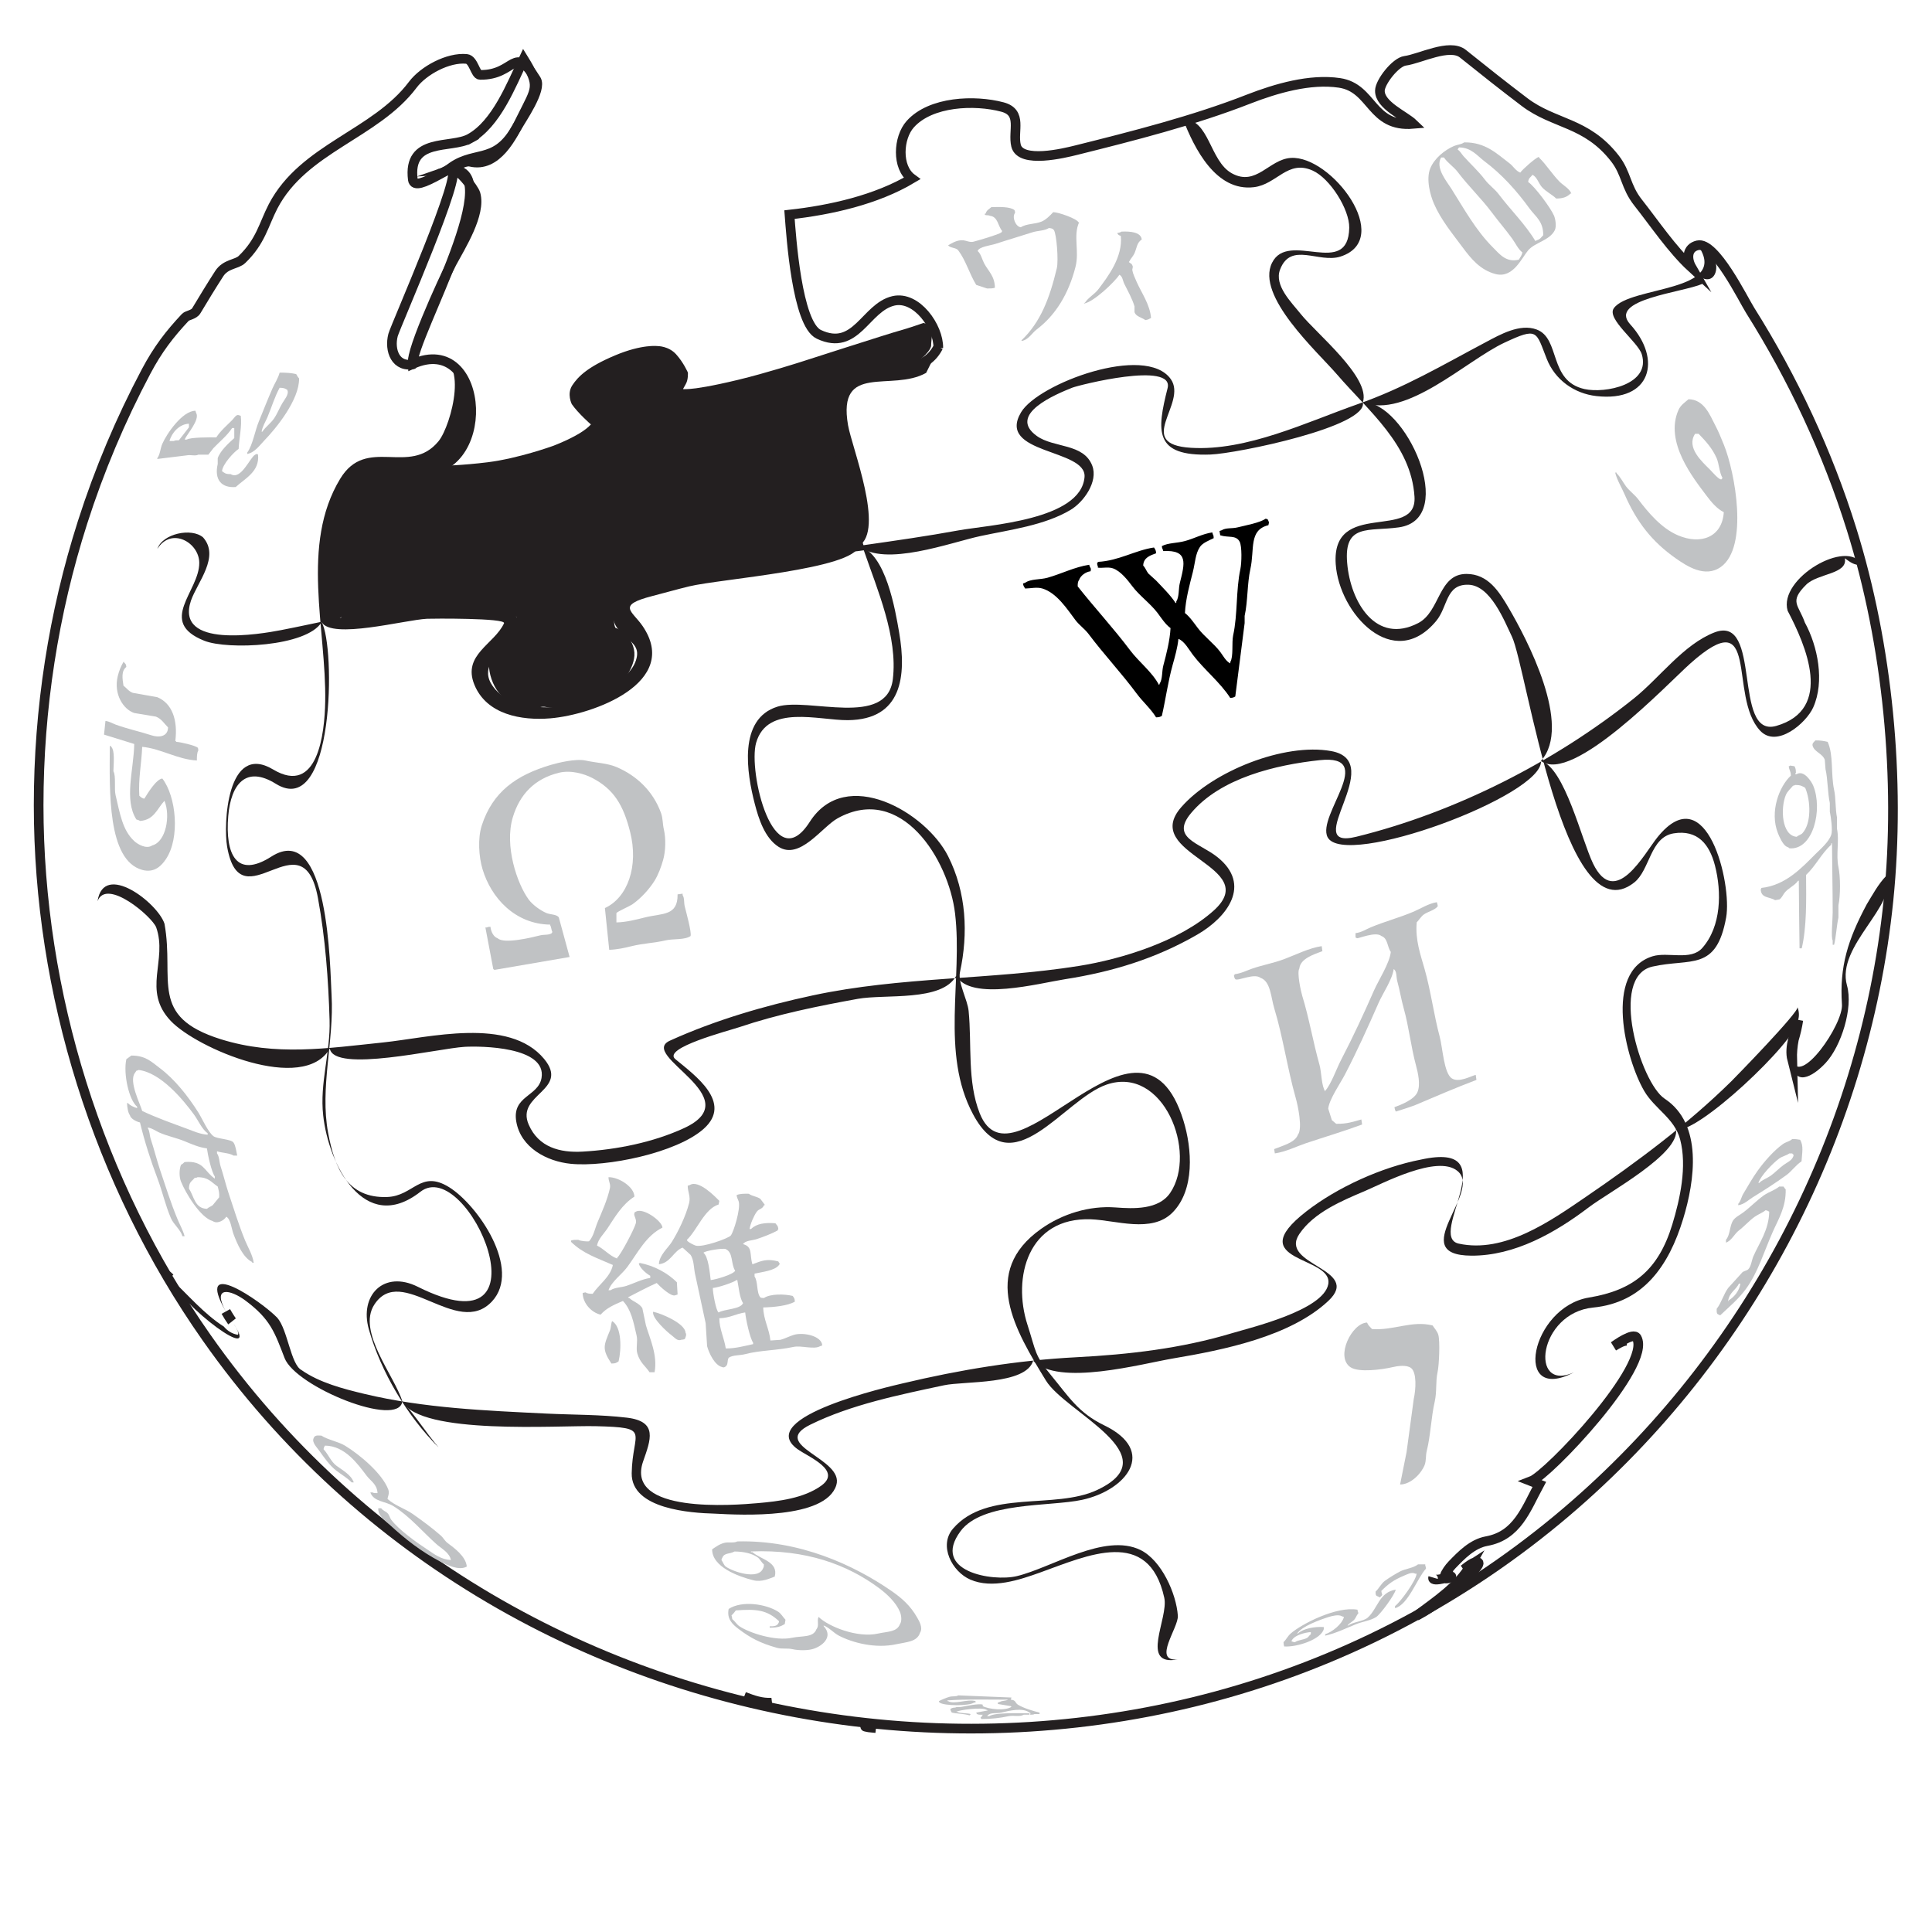 <?xml version="1.0" encoding="utf-8"?>
<!DOCTYPE svg PUBLIC "-//W3C//DTD SVG 1.1//EN" "http://www.w3.org/Graphics/SVG/1.1/DTD/svg11.dtd">
<svg version="1.1" id="Layer_1" xmlns="http://www.w3.org/2000/svg" xmlns:xlink="http://www.w3.org/1999/xlink" x="0px" y="0px"
	 width="200px" height="200px" viewBox="0 0 200 200" style="enable-background:new 0 0 200 200;" xml:space="preserve">
<g>
	<path style="fill:none;stroke:#231F20;stroke-miterlimit:10;" d="M97.131,36.023c0.049-2.167-2.238-5.434-4.64-4.878
		c-2.911,0.674-3.85,5.296-7.724,3.467c-2.269-1.067-2.865-10.16-3.038-12.396c4.238-0.47,8.971-1.525,12.67-3.729
		c-1.594-1.168-1.424-4.23-0.17-5.632c2.122-2.375,6.688-2.538,9.544-1.776c2.107,0.562,1.043,2.477,1.406,3.992
		c0.457,1.904,5.036,0.771,6.222,0.476c5.885-1.468,12.208-3.074,17.854-5.287c2.838-1.104,6.356-2.135,9.407-1.679
		c3.483,0.521,3.216,4.627,7.646,4.244c-0.894-0.862-3.477-1.915-3.462-3.435c0.009-0.901,1.629-2.967,2.604-3.094
		c1.537-0.205,4.612-1.84,5.988-0.736c2.108,1.692,4.228,3.373,6.383,5.006c3.074,2.33,6.386,2.036,9.342,5.821
		c1.228,1.572,1.087,2.909,2.414,4.589c1.699,2.151,3.506,4.849,5.529,6.711c-0.502-0.873-0.505-2.027,0.632-2.293
		c1.788-0.419,4.689,5.545,5.44,6.738c4.439,7.058,8.005,14.682,10.493,22.643c3.75,11.993,5.093,25.958,3.824,38.419
		c-2.535,24.893-15.035,48.163-34.294,64.12c-42.533,35.238-108.075,26.354-139.822-18.849C10.095,122.396,4,102.735,4,83.358
		c0-9.94,1.53-19.865,4.549-29.295c1.725-5.388,3.931-10.621,6.582-15.619c1.214-2.288,2.426-3.855,4.06-5.598
		c0.196-0.209,0.878-0.257,1.127-0.672c0.776-1.29,1.556-2.578,2.374-3.842c0.676-1.044,1.808-0.942,2.356-1.471
		c1.955-1.884,2.235-3.594,3.222-5.501c3.148-6.036,10.599-7.447,14.459-12.587c1.116-1.485,3.666-2.857,5.566-2.675
		c0.73,0.07,0.913,1.645,1.396,1.652c3.698,0.058,3.47-3.303,5.815,0.494c0.627,1.015-1.494,4.053-2.161,5.192
		c-2.188,3.736-4.444,1.987-7.015,4.209c6.864-1.059-3.749,17.342-3.601,20.032c7.653-3.399,8.389,11.95,0.25,10.973
		c-7.88-0.924-8.197,9.378-7.169,15.203c5.239-0.888,11.108-1.879,16.383-0.887c3.09,0.581,4.451,2.391,1.395,4.589
		c-5.372,3.852,3.113,5.691,5.867,5.219c2.271-0.387,6.011-1.712,6.851-4.255c1.01-3.059-3.446-2.873-2.073-5.845
		c1.125-2.437,6.563-2.864,8.811-3.361c5.234-1.157,10.525-2.121,15.844-2.787c-1.369-4.545-2.836-9.587-2.586-14.372
		c0.349-6.677,8.407-1.452,10.829-6.243"/>
	<path style="fill:#231F20;" d="M175.719,28.471c0.17,0.305,0.341,0.61,0.511,0.915c-2.093,0.907-9.823,1.61-7.463,4.198
		c3.299,3.616,2.173,8.066-3.513,7.417c-2.308-0.262-4.286-1.692-5.138-3.858c-1.126-2.85-0.895-3.304-4.397-1.66
		c-3.96,1.857-10.15,7.917-14.64,6.167c0.57,2.503-13.021,5.301-15.768,5.403c-5.899,0.218-5.555-2.458-4.441-6.875
		c0.702-2.813-9.206-0.311-9.877-0.042c-1.651,0.661-6.782,2.77-3.652,5.003c1.745,1.25,4.839,0.734,5.73,3.071
		c0.629,1.651-0.892,3.76-2.234,4.565c-2.701,1.62-6.301,2.067-9.325,2.714c-3.082,0.658-9.942,3.249-12.613,1.028
		c-0.478,2.416-14.415,3.418-17.556,4.183c-1.272,0.31-2.53,0.669-3.797,0.996c-3.764,0.969-2.111,1.521-1.028,3.104
		c3.989,5.831-5.064,9.187-9.546,9.562c-2.982,0.249-6.611-0.382-7.87-3.495c-1.25-3.088,2.066-4.173,3.074-6.342
		c0.26-0.562-7.517-0.495-7.974-0.471c-2.328,0.122-9.871,2.163-10.904,0.349c-1.546,2.556-9.734,2.887-12.143,1.929
		c-4.931-1.961-0.505-5.111-0.526-8.071c-0.015-2.112-2.9-3.745-4.337-1.441c0.526-1.579,3.534-2.222,4.735-1.186
		c1.755,2.001-0.576,4.612-1.256,6.532c-1.699,5.025,7.242,3.463,9.295,3.068c7.485-1.442,16.067-3.955,23.625-2.177
		c3.76,2.789-4.649,4.655-1.405,8.321c2.809,3.174,10.959,1.864,13.643-1.005c3.684-3.939-2.189-4.431-0.678-7.713
		c1.609-3.496,12.353-4.132,15.559-4.721c6.444-1.182,12.962-1.854,19.407-3.033c3.062-0.56,12.692-1.056,13.054-5.528
		c0.227-2.948-9.179-2.335-6.565-6.708c1.771-2.962,12.873-7.116,15.491-3.428c1.791,2.522-3.875,6.754,2.104,7.115
		c5.765,0.349,11.923-2.643,17.236-4.514c4.827-1.683,8.822-4.066,13.281-6.427c1.464-0.775,3.516-1.953,5.257-1.304
		c2.485,0.927,1.213,5.323,4.943,6.161c2.143,0.481,6.904-0.46,5.937-3.603c-0.394-1.275-3.671-3.658-2.894-4.759
		c1.646-2.331,12.122-1.627,8.705-6.522C178.628,26.065,177.972,30.256,175.719,28.471L175.719,28.471z"/>
	<path style="fill:none;stroke:#231F20;stroke-miterlimit:10;" d="M152.019,163.153c0.166-0.17,1.269-1.217,1.015-1.416
		c-0.332-0.257-1.277,0.573-1.52,0.748c0.246-0.159,0.492-0.317,0.738-0.477c-1.221,2.192-3.661,3.788-5.645,5.278
		C148.617,166.224,150.403,164.745,152.019,163.153L152.019,163.153z"/>
	<path style="fill:#231F20;" d="M159.515,78.765c3.318-3.632-1.511-12.714-3.329-15.818c-0.992-1.694-2.133-3.534-4.379-3.534
		c-2.94,0-2.696,3.898-4.998,5.09c-4.362,2.258-7.003-2.152-7.35-6.211c-0.363-4.137,2.231-3.26,5.356-3.701
		c6.239-0.881,0.636-13.144-3.734-12.94c0.867-2.542-4.854-7.161-6.444-9.165c-0.939-1.184-2.758-2.929-2.124-4.583
		c1.119-2.921,4.004-0.623,6.257-1.344c5.594-1.81-0.95-10.488-5.146-10.21c-2.26,0.143-3.571,2.986-6.1,1.595
		c-2.324-1.278-2.317-5.652-5.062-5.612c1.185,3.062,3.418,7.516,7.339,7.046c2.385-0.286,3.487-2.884,6.084-1.721
		c1.797,0.805,3.82,4.024,3.788,5.918c-0.091,5.299-6.3,0.218-7.988,3.625c-1.728,3.434,4.706,9.221,6.728,11.571
		c3.234,3.761,7.675,7.263,8.015,12.648c0.294,4.65-8.626,0.187-8.153,6.991c0.354,5.1,5.958,11.209,10.396,5.877
		c1.239-1.488,0.969-3.832,3.35-3.755c2.284,0.074,3.708,3.741,4.495,5.376c1.506,3.125,5.362,31.193,12.651,25.454
		c1.655-1.303,1.641-4.699,4.096-5.093c2.477-0.395,3.699,1.123,4.271,3.337c0.701,2.723,0.667,6.28-1.311,8.525
		c-1.197,1.358-3.562,0.373-5.149,0.863c-5.121,1.584-2.775,10.673-0.866,13.943c1.087,1.862,3.144,2.824,3.721,5.023
		c0.729,2.775-0.003,6.14-0.816,8.806c-1.436,4.7-4.025,6.799-8.611,7.553c-6.056,0.987-7.994,11.097-1.579,7.754
		c-4.649,2.106-3.682-6.159,1.998-6.715c5.192-0.508,7.836-4.319,9.318-9.178c1.193-3.912,2.087-9.806-1.921-12.448
		c-2.475-1.631-5.819-12.64-1.257-13.671c3.962-0.896,6.611,0.558,7.63-5.087c0.623-3.455-2.006-14.617-7.098-8.318
		c-1.391,1.721-4.383,7.475-6.681,2.736C163.737,86.969,161.975,79.486,159.515,78.765L159.515,78.765z"/>
	<path style="fill:none;stroke:#231F20;stroke-miterlimit:10;" d="M148.357,163.308c-0.174,0.591,2.277-0.238,2.255-0.229
		c-1.857,1.009-0.837-0.529-0.307-1.08c0.979-1.017,2.127-2.194,3.58-2.459c3.19-0.577,4.081-3.321,5.463-5.875
		c-0.281-0.11-0.562-0.222-0.844-0.332l0,0c1.77-0.669,12.521-11.982,10.931-14.842c-0.342-0.614-2.183,0.735-2.396,0.877
		c0.366-0.21,0.978-0.611,1.411-0.566"/>
	<path style="fill:none;stroke:#231F20;stroke-miterlimit:10;" d="M158.505,153.333"/>
	<path style="fill:#231F20;" d="M41.648,145.068c-0.785-2.613-4.716-7.217-2.899-10.015c2.811-4.327,8.577,3.531,12.179-0.328
		c3.119-3.341-1.492-10.014-4.448-11.835c-2.968-1.829-3.653,0.927-6.405,1.024c-4.128,0.146-5.431-2.991-6.106-6.629
		c-0.875-4.716,0.625-9.487,0.355-14.249c-0.158-2.778-0.259-18.181-6.238-14.36c-3.611,2.308-4.791-0.234-4.458-4.201
		c0.276-3.29,1.818-5.271,4.926-3.337c6.072,3.781,6.186-14.249,4.744-16.73c3.423-0.06,2.195-1.844,2.062-4.249
		c0-1.261-0.1-2.391,0.071-3.674c0.724-5.419,2.985-8.198,8.279-7.783c6.393,0.324,6.623-12.812,0.999-11.631
		c4.012-0.567,2.023,6.963,0.696,8.592c-3.01,3.697-7.458-0.616-10.193,3.907c-4.128,6.828-1.417,15.537-1.546,23.063
		c-0.056,3.244-0.755,9.795-5.39,7.024c-4.801-2.873-5.158,5.745-4.764,7.993c1.416,8.077,7.807-3.346,9.403,5.319
		c0.762,4.137,1.078,8.419,1.203,12.619c0.101,3.373-1.036,6.529-0.662,9.871c0.533,4.998,4.223,12.481,10.061,7.915
		c4.894-3.829,13.902,16.925-0.26,9.836c-3.505-1.755-6.075,0.855-5.076,4.393c1.256,4.446,3.98,8.989,7.231,12.241
		C44.088,148.302,43.025,146.562,41.648,145.068L41.648,145.068z"/>
	<path style="fill:#231F20;" d="M190.977,57.794c0.61,0.434,0.994,0.757,1.781,0.679c-1.437-2.798-8.691,1.384-7.702,4.754
		c1.876,3.57,4.799,10.206-1.188,11.922c-4.565,1.276-1.404-11.622-6.402-9.675c-3.199,1.247-5.66,4.692-8.328,6.829
		c-8.176,6.547-18.477,11.794-28.727,14.316c-6.019,1.481,3.362-7.791-2.612-8.868c-4.847-0.874-12.249,2.08-15.51,5.801
		c-4.315,4.923,8.482,6.078,3.363,10.701c-3.502,3.162-9.488,5.032-13.996,5.746c-9.179,1.455-18.339,1.084-27.498,3.04
		c-4.992,1.065-10.142,2.572-14.799,4.685c-3.392,1.531,8.329,5.879,1.462,9.055c-3.198,1.479-7,2.236-10.512,2.436
		c-2.345,0.134-4.563-0.449-5.578-2.795c-1.378-3.153,4.292-3.546,1.593-6.804c-3.638-4.39-11.94-2.191-16.66-1.702
		c-5.818,0.604-11.121,1.44-16.805-0.333c-7.492-2.346-4.776-6.128-5.829-11.948c-0.675-2.143-6.305-6.502-6.932-2.346
		c0.923-2.445,5.656,1.607,6.073,2.72c1.203,3.424-1.502,6.517,1.513,9.687c2.707,2.847,13.733,7.569,16.459,2.851
		c0.424,2.561,11.24-0.019,13.945-0.176c1.666-0.097,8.528-0.035,7.971,3.222c-0.33,1.93-3.08,1.84-2.614,4.521
		c0.467,2.688,3.149,4.116,5.642,4.365c3.661,0.366,10.962-1.117,13.769-3.63c3.025-2.708-0.902-5.518-2.945-7.204
		c-1.397-1.152,5.496-2.932,6.618-3.31c3.992-1.344,8.124-2.178,12.263-2.931c2.83-0.515,8.725,0.324,10.193-2.384
		c1.509,2.671,8.615,0.764,11.25,0.353c4.898-0.764,9.396-2.128,13.712-4.624c3.081-1.781,5.683-5.153,2.065-8.029
		c-1.871-1.487-4.878-1.965-2.711-4.549c3.051-3.639,8.777-4.989,13.312-5.477c6.041-0.641-0.325,5.72,0.817,7.971
		c1.723,3.337,22.392-4.336,22.089-7.896c3.236,2.469,13.158-8.027,15.441-10.065c7.374-6.583,3.895,3.354,7.25,6.94
		c1.723,1.84,4.769-0.79,5.494-2.411c1.199-2.68,0.477-6.323-0.866-8.787c-0.658-1.862-1.65-2.14,0.131-3.911
		C188.166,59.34,191.301,59.453,190.977,57.794L190.977,57.794z"/>
	<path style="fill:none;stroke:#231F20;stroke-miterlimit:10;" d="M17.604,132.308C17.075,131.805,17.418,132.153,17.604,132.308
		C17.48,132.19,17.604,132.308,17.604,132.308z"/>
	<path style="fill:#231F20;" d="M173.494,116.889c1.952,0.787,12.52-9.15,12.648-11.287c0.127-0.451,0.104-0.899-0.07-1.345
		c0.237,0.441-6.581,7.417-6.86,7.691c-4.514,4.446-9.81,8.375-15.042,11.95c-3.646,2.492-8.427,5.875-13.163,4.841
		c-3.38-0.736,5.183-10.71-3.938-8.694c-4.027,0.776-8.632,2.865-11.845,5.364c-6.819,5.302,2.848,4.558,2.275,7.541
		c-0.515,2.704-8.067,4.49-9.922,5.05c-5.292,1.597-10.705,2.217-16.196,2.503c-6.07,0.316-12.015,1.296-17.918,2.7
		c-1.283,0.305-15.451,3.501-10.917,6.802c1.103,0.803,4.664,2.21,2.473,3.791c-1.824,1.315-4.423,1.619-6.586,1.809
		c-2.407,0.21-13.753,1.139-11.861-4.311c0.782-2.251,1.57-4.151-1.68-4.538c-2.739-0.326-5.553-0.288-8.306-0.422
		c-6.311-0.309-12.685-0.56-18.855-2.036c-2.191-0.524-4.652-1.16-6.52-2.47c-1.114-0.583-1.425-4.176-2.509-5.417
		c-1.67-1.722-8.673-6.531-5.319-0.636c-1.479-2.704,0.48-2.297,2.04-1.13c2.58,1.929,3.009,3.278,4.036,5.94
		c1.153,2.989,11.833,7.301,12.191,4.482c1.844,3.52,16.143,2.476,20.03,2.571c5.827,0.146,3.787,0.504,3.713,4.866
		c-0.063,3.731,6.16,4.121,8.562,4.187c2.872,0.155,11.488,0.592,12.615-2.933c0.889-2.781-7.047-4.125-2.69-6.275
		c4.234-2.089,9.275-3.103,13.845-4.08c2.1-0.449,8.49-0.023,9.225-2.543c2.607,2.7,11.22,0.317,14.534-0.242
		c5.155-0.869,12.101-2.258,16.031-5.955c3.53-3.321-5.18-3.689-3.01-6.916c1.507-2.239,4.419-3.449,6.772-4.446
		c1.821-0.771,7.515-3.808,9.596-2.085c2.653,2.15-5.439,8.729,1.436,8.77c4.496,0.026,8.712-2.384,12.182-5.021
		C166.516,123.425,173.974,119.413,173.494,116.889L173.494,116.889z"/>
	<path style="fill:#231F20;" d="M193.241,93.621c-1.947,3.645-2.824,6.433-2.564,10.33c0.182,2.049-4.395,8.656-5.167,5.756
		c0.104,2.936,2.153,1.769,3.491,0.317c1.604-1.74,2.855-5.683,2.198-8.011c-1.159-4.11,5.323-8.331,4.07-11.353
		C194.433,91.525,193.86,92.602,193.241,93.621C192.049,95.854,193.241,93.621,193.241,93.621z"/>
	<path style="fill:#231F20;" d="M23.166,137.321c-2.045-1.293-3.747-3.328-5.509-4.968c0.875,2.653,9.809,9.4,6.351,4.416
		c0.108,0.177,0.883,1.222,0.598,1.407C24.037,138.073,23.558,137.788,23.166,137.321C22.891,137.147,23.166,137.321,23.166,137.321
		z"/>
	<path style="fill:none;stroke:#231F20;stroke-miterlimit:10;" d="M23.38,135.767c0.192,0.348,0.412,0.701,0.627,1.003
		C23.985,136.745,23.671,136.28,23.38,135.767z"/>
	<path style="fill:none;stroke:#231F20;stroke-miterlimit:10;" d="M185.703,107.604c0.201-0.657,0.354-1.326,0.458-2.007
		c-0.304,1.314-0.985,2.72-0.636,4.107C185.508,108.997,185.567,108.297,185.703,107.604L185.703,107.604z"/>
	<path style="fill:#231F20;" d="M96.958,36.419c-3.904,3.852-11.477-0.755-10.855,7.549c0.337,4.5,1.876,8.812,3.332,13.042
		c1.388,4.032,3.519,8.935,2.992,13.296c-0.612,5.065-8.747,1.854-11.946,2.847c-4.105,1.275-3.164,6.918-2.349,10.051
		c0.401,1.544,1.031,3.547,2.465,4.458c2.21,1.406,4.486-2.053,6.118-2.955c6.582-3.639,11.489,4.268,12.153,9.86
		c0.806,6.781-1.52,14.455,1.857,20.774c4.029,7.543,9.336-1.525,13.833-3.065c5.878-2.013,9.431,7.01,6.582,11.208
		c-1.201,1.771-3.802,1.648-5.666,1.51c-2.704-0.202-5.501,0.66-7.703,2.22c-6.322,4.475-2.676,10.503,0.502,15.698
		c2.035,3.328,12.891,7.765,5.305,11.329c-4.407,2.07-11.384-0.087-14.915,3.994c-1.526,1.764-0.107,4.468,1.788,5.286
		c2.272,0.982,5.08,0.033,7.258-0.748c4.846-1.737,11.203-4.74,12.817,2.631c0.465,2.124-2.59,7.106,1.374,6.383
		c-2.639,0.222,0.115-3.292,0.031-4.526c-0.156-2.282-1.688-5.74-3.869-6.806c-3.712-1.813-9.193,1.84-12.795,2.703
		c-2.527,0.605-8.911-0.482-5.838-4.644c2.271-3.076,9.245-2.529,12.588-3.251c4.549-0.983,7.862-5.022,2.279-7.72
		c-2.653-1.282-3.641-2.935-5.453-5.13c-1.773-2.149-1.562-2.426-2.482-5.279c-1.577-4.886,0.05-11.149,6.569-10.913
		c2.598,0.095,6.289,1.459,8.435-0.687c2.349-2.35,2.039-6.632,1.143-9.533c-4.436-14.361-17.624,7.997-21.092-0.765
		c-1.302-3.289-0.803-7.14-1.145-10.592c-0.113-1.147-1.126-2.93-0.897-3.994c0.867-4.021,0.678-8.234-1.229-12.021
		c-2.279-4.524-10.586-9.394-14.32-3.551c-3.783,5.92-6.386-5.239-5.554-8.174c1.146-4.044,6.513-2.322,9.515-2.353
		c5.585-0.058,6.076-4.547,5.292-9.086c-0.39-2.258-1.37-8.226-4.179-8.944c2.73-1.63-0.711-10.189-1.111-12.508
		c-1.128-6.541,4.52-3.406,8.086-5.414"/>
	<path style="fill:none;stroke:#231F20;stroke-miterlimit:10;" d="M45.627,17.918l-0.095,0.046
		C45.544,17.961,45.579,17.944,45.627,17.918z"/>
	<path style="fill:none;stroke:#231F20;stroke-miterlimit:10;" d="M89.937,178.817c0.246,0.025,0.491,0.05,0.737,0.075
		C89.513,178.717,89.267,178.691,89.937,178.817C90.181,178.841,89.831,178.794,89.937,178.817z"/>
	<path style="fill:none;stroke:#231F20;stroke-miterlimit:10;" d="M48.629,14.345c-1.94,1.074-6.446-0.167-5.893,4.25
		c0.2,1.598,4.696-2.154,5.943-1.851c2.756,0.661,4.367-2.617,5.362-4.634c1.481-3,1.923-3.152,0.165-5.999
		C52.926,8.811,51.366,12.846,48.629,14.345C47.407,15.021,50.408,13.371,48.629,14.345z"/>
	<path style="fill:none;stroke:#231F20;stroke-miterlimit:10;" d="M40.688,34.685c-0.41,1.566,0.258,3.46,2.219,2.994
		c-1.055,0.049,3.104-9.046,3.862-10.458c0.948-1.763,3.046-5.07,2.46-7.146c-0.167-0.592-1.859-2.769-2.511-2.538
		C48.154,17.443,40.923,33.788,40.688,34.685L40.688,34.685z"/>
	<path style="fill:none;stroke:#231F20;stroke-miterlimit:10;" d="M78.404,176.191c0.492,0.141,0.986,0.162,1.481,0.066
		c-1.036,0.06-1.926-0.261-2.852-0.617C77.49,175.824,77.947,176.008,78.404,176.191C79.101,176.391,78.001,176.07,78.404,176.191z"
		/>
</g>
<path d="M131.006,53.7c0.151,0.027,0.142,0.016,0.223,0.075c0.06,0.074,0.025,0.02,0.074,0.147c0.104,0.168,0.04,0.247,0,0.447
	c-2.054,0.501-1.408,2.498-1.867,4.546c-0.335,1.52-0.256,3.334-0.592,4.842V64.5c-0.324,2.532-0.645,5.068-0.968,7.6
	c-0.183,0.097-0.21,0.133-0.524,0.147c-1.06-1.64-2.704-2.922-3.873-4.469c-0.377-0.495-0.872-1.419-1.489-1.639
	c-0.089,0.908-0.369,1.868-0.594,2.682c-0.495,1.776-0.718,3.541-1.121,5.29c-0.19,0.101-0.261,0.141-0.597,0.149
	c-0.557-0.903-1.391-1.623-2.007-2.456c-1.59-2.145-3.396-4.059-4.992-6.185c-0.38-0.505-0.964-0.914-1.342-1.415
	c-0.86-1.14-1.934-2.826-3.425-3.28c-0.574-0.174-1.191-0.01-1.789,0c-0.111-0.189-0.181-0.234-0.223-0.521
	c0.072-0.026,0.147-0.05,0.223-0.075c0.564-0.412,1.554-0.309,2.31-0.519c1.457-0.409,2.808-1.114,4.319-1.344
	c0.026,0.077,0.05,0.149,0.076,0.222c0.138,0.194,0.102,0.222,0.072,0.449c-0.51,0.06-1.05,0.462-1.189,0.895
	c-0.134,0.167-0.149,0.356-0.149,0.671c1.789,2.262,3.711,4.332,5.438,6.63c0.898,1.194,2.269,2.225,2.978,3.574
	c0.059-0.076,0.031-0.02,0.077-0.149c0.303-0.477,0.211-1.253,0.372-1.861c0.315-1.187,0.675-2.565,0.747-3.875
	c-0.527-0.374-0.957-1.051-1.343-1.567c-0.73-0.967-1.877-1.789-2.605-2.754c-0.486-0.643-1.207-1.58-2.011-1.863
	c-0.502-0.176-1.139-0.002-1.564-0.075v-0.149c-0.067-0.096-0.067-0.183-0.075-0.37h0.075v-0.077
	c2.183-0.115,3.868-1.205,5.811-1.489c0.125,0.209,0.196,0.252,0.223,0.596c-0.629,0.232-1.297,0.442-1.343,1.265
	c0.221,0.232,0.328,0.562,0.524,0.821c0.27,0.247,0.547,0.495,0.818,0.744c0.666,0.706,1.473,1.495,2.008,2.311h0.076v-0.148
	c0.318-0.477,0.216-1.324,0.374-1.937c0.503-2.004,0.9-3.427-1.717-3.28c-0.026-0.072-0.048-0.149-0.075-0.222
	c-0.057-0.086-0.054-0.125-0.074-0.297c0.671-0.347,1.532-0.289,2.388-0.521c0.944-0.253,1.81-0.742,2.83-0.895
	c0.026,0.076,0.047,0.148,0.07,0.224c0.067,0.096,0.072,0.185,0.076,0.374c-0.463,0.224-1.136,0.485-1.413,0.893
	c-0.489,0.718-0.497,1.626-0.743,2.609c-0.332,1.308-0.75,2.811-0.819,4.244c0.519,0.407,0.939,1.039,1.341,1.567
	c0.663,0.877,1.646,1.578,2.312,2.458c0.295,0.39,0.588,0.976,1.044,1.192v-0.151c0.341-0.55,0.133-2.007,0.294-2.755
	c0.478-2.162,0.276-4.664,0.747-6.853c0.139-0.653,0.172-2.357-0.071-2.832c-0.381-0.729-1.165-0.394-2.014-0.671
	c-0.026-0.147-0.05-0.297-0.075-0.446c0.075-0.024,0.148-0.05,0.223-0.075c0.44-0.28,1.052-0.154,1.641-0.297
	C128.881,54.4,130.437,54.118,131.006,53.7L131.006,53.7z"/>
<g>
	<path style="fill:#231F20;" d="M42.226,48.565c2.31,0.274,2.821-0.249,2.875-0.323c0.554-0.006,2.777-0.064,5.394-0.39
		c3.172-0.397,6.711-1.677,6.711-1.677s2.926-1.069,3.946-2.222l0.031-0.004c0,0-1.306-1.13-1.991-2.112
		c0,0-0.538-1.049,0.051-1.948c0.596-0.902,1.574-1.898,4.414-3.093c2.835-1.198,4.436-0.968,4.436-0.968s1.118-0.012,1.896,0.847
		c0.78,0.861,1.222,1.894,1.222,1.894s0.054,0.715-0.216,1.184c-0.266,0.474-0.292,0.524-0.292,0.524s0.093,0.03,0.711-0.014
		c0.619-0.039,2.193-0.267,5.028-0.952c2.84-0.683,6.416-1.829,6.416-1.829s9.226-2.972,10.18-3.228
		c0.955-0.255,2.556-0.821,2.556-0.821l1.073,0.318c0,0-0.261,1.041-0.284,2.182v-0.107c0,0-0.042,0.566-1.314,1.541
		C93.8,38.34,92.761,38.27,91.91,38.2c-0.85-0.073-1.251-0.135-1.496-0.086l-1.356,0.075c6.356-0.895-3.901,2.617-1.975,1.312
		c-3.396,2.005,1.667,16.917,1.667,16.917c-7.045,0.886-15.952,2.588-20.494,3.766c-4.542,1.18-4.09,2.483-4.09,2.483
		c-0.976,1.531-0.452,2.326-0.452,2.326s1.561,0.531,1.915,2.241c0.358,1.712-1.379,3.517-1.379,3.517s-2.277,1.378-5.551,1.938
		c-3.272,0.562-4.503,1.188-6.449-0.355c-1.712-1.357-2.146-4.426-1-5.25c1.151-0.825,2.019-1.532,2.167-1.917
		c-1.203-1.204-0.333-0.833-0.333-0.833l0.575-0.671c-3.775-2.503-18.61,0.119-18.61,0.119c-0.401-2.201-0.681-2.205-0.531-5.869
		c0.097-2.343,0.548-3.299,0.548-3.299l0.109-0.309c0,0,0.842-2.716,2.148-4.594c0,0,1.134-0.324,2.569-0.658
		C41.328,48.727,42.226,48.565,42.226,48.565L42.226,48.565z"/>
	<path style="fill:#C0C2C4;" d="M102.622,21.443c0.786-0.024,1.935-0.062,2.383,0.297c0.063,0.087,0.059,0.127,0.076,0.297
		c-0.355,0.417,0.056,1.445,0.598,1.489c0.579-0.388,1.481-0.307,2.157-0.594c0.439-0.185,0.886-0.634,1.192-0.968
		c0.572,0.004,2.47,0.689,2.609,1.045h0.073c-0.632,1.391,0.042,2.987-0.374,4.616c-0.706,2.772-2.045,4.99-4.024,6.484
		c-0.488,0.369-0.836,1.074-1.562,1.19v-0.073c1.963-1.873,2.9-4.321,3.65-7.452c0.193-0.811-0.029-3.548-0.296-3.947
		c-0.113-0.168-0.251-0.194-0.521-0.222c-0.465,0.301-1.146,0.258-1.717,0.445c-1.218,0.397-2.593,0.794-3.799,1.192
		c-0.497,0.166-1.731,0.291-1.862,0.747c0.342,0.282,0.455,0.852,0.669,1.267c0.429,0.815,1.099,1.302,1.118,2.533
		c-0.199,0.071-0.516,0.079-0.814,0.075c-0.374-0.125-0.748-0.247-1.121-0.372c-0.714-1.168-1.069-2.524-1.862-3.577
		c-0.228-0.298-0.841-0.225-1.043-0.52c0.373-0.221,0.932-0.574,1.565-0.522c0.262,0.023,0.694,0.239,1.041,0.152
		c0.458-0.118,2.613-0.738,2.907-0.97c0.059-0.076,0.024-0.021,0.076-0.15c-0.441-0.498-0.422-1.476-1.267-1.564
		c-0.144-0.088-0.396-0.044-0.448-0.075c-0.041-0.052-0.111-0.004-0.074-0.147h0.074C102.149,21.726,102.371,21.679,102.622,21.443
		L102.622,21.443z"/>
	<path style="fill:#C0C2C4;" d="M116.104,23.976c0.889-0.042,2.013,0.046,2.089,0.818c-0.507,0.329-0.496,0.825-0.747,1.415
		c-0.121,0.281-0.388,0.55-0.521,0.82c-0.059,0.118-0.109,0.073,0,0.149c0.157,0.139,0.205,0.067,0.298,0.298
		c0.115,0.203-0.041,0.316,0,0.521c0.053,0.339,0.293,0.836,0.445,1.191c0.498,1.132,1.364,2.308,1.488,3.726
		c-0.193,0.108-0.297,0.183-0.592,0.222c-0.378-0.284-0.95-0.343-1.121-0.818v-0.596c-0.221-0.768-0.695-1.612-1.044-2.312
		c-0.178-0.344-0.178-0.793-0.522-0.968c-0.502,0.766-2.66,2.817-3.65,2.979v-0.073h0.075c0.367-0.562,1.02-0.893,1.412-1.419
		c0.998-1.325,2.528-3.328,2.312-5.513c-0.22-0.062-0.281-0.101-0.373-0.295C115.81,24.097,116.002,24.055,116.104,23.976z"/>
	<path style="fill:#C0C2C4;" d="M26.712,47.068c-0.081-0.068-0.008,0.006-0.077-0.074c-0.151,0.032-0.143,0.018-0.22,0.074
		c-0.542,0.279-1.457,2.684-2.535,2.013c-0.549,0.004-0.6-0.103-0.895-0.301c0.036-0.708,1.24-2.002,1.718-2.309
		c0.059-1.138,0.351-2.357,0.222-3.425c-0.077-0.027-0.15-0.053-0.222-0.073c-0.263-0.087-0.471,0.316-0.673,0.519
		c-0.546,0.548-1.221,1.124-1.64,1.787c-0.634-0.006-2.662-0.024-3.054,0.225h-0.224c0.186-0.483,1.621-2.063,1.192-2.757
		c-0.025-0.077-0.049-0.149-0.076-0.225c-1.359,0.003-2.997,2.424-3.427,3.426c-0.216,0.501-0.216,1.079-0.519,1.489v0.075
		c1.016-0.125,2.036-0.25,3.053-0.374c0.386-0.083,0.916,0.097,1.192-0.073h1.043c0.173-0.222,0.345-0.447,0.521-0.671
		c0.622-0.656,1.447-1.321,1.937-2.083h0.224v1.039c-0.571,0.514-1.456,1.308-1.714,2.085v0.596
		c-0.382,1.658,0.42,2.502,1.863,2.386C25.347,49.54,26.896,48.82,26.712,47.068z M17.998,45.653h-0.45
		c0.205-0.821,1.01-1.76,2.012-1.789v0.372c-0.347,0.449-0.694,0.893-1.042,1.342C18.304,45.575,18.113,45.575,17.998,45.653z"/>
	<path style="fill:#C0C2C4;" d="M178.448,46.024c-0.309-0.763-0.553-1.359-0.895-2.012c-0.562-1.08-1.154-2.662-2.755-2.683
		c-0.396,0.337-0.815,0.606-1.044,1.116c-1.466,3.318,1.544,7.055,2.904,8.868c0.482,0.639,1.051,1.34,1.789,1.71
		c-0.171,2.59-2.385,3.414-4.765,2.384c-1.693-0.727-3.044-2.33-4.1-3.727c-0.357-0.469-0.905-0.859-1.266-1.342
		c-0.327-0.449-0.567-0.954-0.967-1.342v-0.073h-0.148c0.208,0.803,0.666,1.535,0.97,2.235c1.259,2.896,2.857,4.922,5.287,6.63
		c1.146,0.806,3.054,2.079,4.694,0.893C181.024,56.618,179.624,48.915,178.448,46.024z M178.227,49.603
		c-0.192,0.188-1.012-0.789-1.192-0.969c-0.832-0.834-2.502-2.299-1.562-3.725h0.371c0.73,0.758,1.405,1.483,1.867,2.531
		c0.24,0.562,0.286,1.516,0.592,2.013C178.255,49.582,178.286,49.526,178.227,49.603z"/>
	<path style="fill:#C0C2C4;" d="M20.381,78.726c-2.007-0.104-3.695-1.223-5.662-1.415c-0.06,1.673-0.411,3.31-0.298,5.067
		c0.138,0.097,0.127,0.145,0.298,0.222c0.083,0.055,0.072,0.047,0.226,0.075c0.307-0.501,1.22-2.019,1.859-2.083
		c1.438,1.854,1.854,6.137,0.374,8.341c-0.411,0.608-1.14,1.483-2.459,1.119c-3.619-1.011-3.376-8.169-3.352-12.813h0.149v0.072
		c0.399,0.396,0.237,1.771,0.225,2.531c0.284,0.499,0.066,1.813,0.222,2.461c0.457,1.923,0.713,3.641,1.935,4.768
		c0.351,0.322,1.249,0.869,1.863,0.447c1.424-0.375,1.907-3.074,1.263-4.618c-0.756,0.806-1.063,1.984-2.532,2.086
		c-0.103-0.081-0.214-0.112-0.372-0.15c-1.306-2.031-0.269-5.186-0.224-7.818c-1.041-0.324-2.086-0.648-3.128-0.97
		c0.048-0.472,0.099-0.945,0.149-1.416c0.418,0.054,0.721,0.253,1.045,0.375c1.235,0.451,2.516,0.723,3.723,1.115
		c0.771,0.253,1.694,0.146,1.712-0.818c-0.41-0.407-0.671-0.892-1.263-1.12c-0.746-0.124-1.489-0.249-2.237-0.372
		c-1.13-0.377-2.152-1.948-1.712-3.799c0.133-0.564,0.344-1.063,0.595-1.492h0.075v0.076c0.164,0.129,0.186,0.179,0.224,0.446
		c-0.549,0.42-0.407,1.223-0.298,1.938c0.326,0.243,0.535,0.586,0.968,0.744c0.845,0.149,1.689,0.298,2.535,0.449
		c1.513,0.625,2.141,2.334,1.864,4.545h0.075v0.074c0.446,0.019,1.96,0.38,2.233,0.594c0.06,0.089,0.057,0.127,0.074,0.301
		C20.381,77.91,20.378,78.379,20.381,78.726z"/>
	<path style="fill:#C0C2C4;" d="M186.287,98.172c-0.02-2.178-0.07-4.731-0.075-7h-0.072c-0.354,0.512-1.04,0.772-1.415,1.264
		c-0.16,0.216-0.292,0.53-0.52,0.671c-0.147,0.024-0.294,0.052-0.447,0.079c-0.601-0.373-1.449-0.188-1.49-1.118
		c0.057-0.077,0.024-0.022,0.072-0.15c2.507-0.271,4.171-2.08,5.592-3.5c0.538-0.542,1.379-1.239,1.641-2.011
		c0.153-0.435-0.032-1.841-0.15-2.385v-0.893c-0.236-1.082-0.202-2.448-0.446-3.503c-0.027-0.321-0.052-0.643-0.075-0.967
		c-0.236-0.678-1.113-0.813-1.268-1.49c-0.034-0.226,0.111-0.327,0.299-0.523c0.527-0.007,0.891,0.062,1.264,0.151
		c0.629,1.367,0.311,3.333,0.673,4.993c0.183,0.84,0.113,1.976,0.296,2.829v1.192c0.252,1.165-0.12,2.694,0.149,3.946
		c0.214,1.007,0.216,2.945,0,3.95v1.269c-0.197,0.9-0.244,2.026-0.45,2.826h-0.146v-0.445c-0.191-0.312,0-2.141,0-2.907
		c0-2.389-0.059-4.793-0.071-7.151h-0.079v0.149c-1.002,0.886-1.626,2.211-2.605,3.126c0.024,2.687,0.067,5.395-0.449,7.599H186.287
		z"/>
	<path style="fill:#C0C2C4;" d="M63.811,95.488c1.003-0.016,2.086-0.299,2.978-0.523c1.782-0.438,3.387-0.131,3.354-2.381
		c0.173-0.025,0.349-0.05,0.521-0.071v0.146c0.208,0.321,0.118,0.762,0.224,1.19c0.129,0.517,0.742,2.736,0.594,3.055
		c-0.626,0.422-1.794,0.254-2.606,0.449c-1.108,0.264-2.316,0.301-3.501,0.596c-0.707,0.174-1.473,0.35-2.309,0.374
		c-0.15-1.442-0.3-2.884-0.447-4.321c2.358-1.084,3.512-4.344,2.607-7.897c-0.697-2.75-1.672-4.415-3.945-5.585
		c-0.799-0.408-2.162-0.831-3.43-0.524c-2.505,0.615-4.053,2.237-4.769,4.621c-0.878,2.941,0.439,6.844,1.639,8.491
		c0.401,0.546,1.208,1.144,1.862,1.415c0.384,0.161,1.055,0.122,1.265,0.446c0.374,1.368,0.745,2.731,1.117,4.098
		c-2.607,0.445-5.214,0.894-7.822,1.343v-0.074h-0.076c-0.271-1.439-0.543-2.883-0.819-4.324H50.4
		c0.097-0.064,0.185-0.064,0.372-0.072c0.048,0.506,0.326,1.054,0.745,1.189c0.656,0.619,3.509-0.074,4.395-0.299
		c0.432-0.107,0.883-0.008,1.192-0.22c0.058-0.077,0.028-0.021,0.075-0.149c-0.11-0.174-0.106-0.506-0.222-0.671v-0.073
		c-3.665-0.051-6.125-2.797-7.004-5.736c-0.382-1.276-0.519-3.174-0.075-4.545c1.131-3.47,3.565-5.198,7.153-6.257
		c0.738-0.216,2.564-0.667,3.579-0.449c1.144,0.25,2.235,0.265,3.201,0.671c2.131,0.901,3.814,2.534,4.619,4.767
		c0.207,0.579,0.148,1.078,0.297,1.715c0.212,0.926,0.184,2.207-0.077,3.128c-0.202,0.726-0.511,1.549-0.891,2.163
		c-0.562,0.901-1.447,1.854-2.314,2.454c-0.243,0.171-1.55,0.739-1.635,0.896C63.811,94.842,63.811,95.168,63.811,95.488
		L63.811,95.488z"/>
	<path style="fill:#C0C2C4;" d="M187.705,81.335c-0.174-0.423-0.97-1.667-1.717-1.192h-0.151c0.05-0.129,0.017-0.071,0.075-0.15
		c-0.001-0.354-0.043-0.471-0.146-0.671c-0.15-0.024-0.297-0.048-0.452-0.072c-0.073,0.058-0.016,0.025-0.144,0.072
		c0.049,0.451,0.209,0.465,0.221,0.968c-1.196,1.1-2.223,3.731-1.341,5.962c0.162,0.411,0.477,1.091,0.815,1.341
		c0.161,0.119,0.249,0.075,0.377,0.223C187.709,88.029,188.712,83.783,187.705,81.335z M186.585,86.255
		c-0.147,0.159-0.434,0.218-0.597,0.37c-1.56-0.117-1.685-2.963-1.122-4.319c0.166-0.401,0.497-0.659,0.747-0.97
		c0.153-0.029,0.142-0.018,0.221-0.076c0.563-0.001,0.722,0.108,1.042,0.299C187.448,82.899,187.531,85.238,186.585,86.255
		L186.585,86.255z"/>
	<path style="fill:#C0C2C4;" d="M131.971,119.4c-0.025-0.147-0.045-0.295-0.071-0.446c0.792-0.33,2.175-0.663,2.458-1.49
		c0.509-0.627-0.006-3.037-0.224-3.8c-0.866-3.047-1.324-6.34-2.232-9.312c-0.336-1.102-0.367-2.768-1.412-3.126
		c-0.669-0.517-2.307,0.349-2.608,0.146c-0.101-0.125-0.124-0.236-0.146-0.446h0.074v-0.076c0.663-0.074,1.3-0.406,1.858-0.596
		c1.135-0.38,2.16-0.551,3.279-0.97c1.185-0.442,2.553-1.145,3.874-1.341c0.025,0.174,0.05,0.348,0.073,0.521
		c-0.833,0.312-2.287,0.76-2.384,1.788c-0.279,0.423,0.166,2.396,0.296,2.83c0.703,2.271,1.13,4.826,1.788,7.15
		c0.217,0.772,0.19,2.193,0.597,2.755v-0.075c0.618-0.69,1.173-2.31,1.642-3.201c1.221-2.345,2.329-4.731,3.423-7.225
		c0.451-1.016,1.603-2.791,1.718-3.947c-0.382-0.53-0.295-1.404-0.968-1.641c-0.588-0.517-2.455,0.307-2.534,0.222
		c-0.049-0.027-0.099-0.052-0.149-0.075v-0.448c0.599-0.063,1.093-0.399,1.566-0.597c1.516-0.629,2.977-1.002,4.469-1.637
		c0.729-0.312,1.521-0.835,2.384-0.969c0.042,0.207,0.128,0.351,0.075,0.447c-0.321,0.39-0.993,0.527-1.412,0.818
		c-0.31,0.217-0.486,0.561-0.746,0.818c-0.17,1.819,0.397,3.359,0.816,4.844c0.655,2.315,0.95,4.714,1.563,7.002
		c0.312,1.166,0.43,3.804,1.268,4.319c0.725,0.452,1.93-0.234,2.459-0.374c0.025,0.175,0.045,0.35,0.074,0.523
		c-2.118,0.801-4.252,1.723-6.334,2.605c-0.298,0.127-1.999,0.684-2.007,0.671c-0.079-0.108-0.119-0.292-0.149-0.449
		c0.8-0.299,2.05-0.8,2.385-1.562c0.34-0.787,0.046-2.032-0.15-2.757c-0.533-1.979-0.736-4.004-1.265-5.886
		c-0.276-0.98-0.418-1.938-0.672-2.83c-0.124-0.439-0.03-1.055-0.374-1.264c-0.145,1.094-1.138,2.523-1.563,3.498
		c-1.124,2.555-2.231,5.012-3.499,7.446c-0.43,0.829-1.633,2.568-1.713,3.506c0.127,0.395,0.248,0.794,0.376,1.188
		c0.146,0.126,0.295,0.247,0.446,0.377c1.147,0.023,1.786-0.227,2.607-0.448c0.024,0.17,0.045,0.348,0.077,0.521
		c-1.923,0.713-3.815,1.271-5.814,1.938C134.156,118.699,133.118,119.229,131.971,119.4L131.971,119.4z"/>
	<path style="fill:#C0C2C4;" d="M186.351,117.99c-0.232-0.05-0.497-0.079-0.821-0.075c-0.269,0.245-0.671,0.305-0.969,0.522
		c-0.944,0.678-1.931,1.812-2.607,2.754c-0.544,0.758-1.006,1.586-1.488,2.386c-0.211,0.349-0.257,0.759-0.522,1.041v0.15
		c0.649-0.112,1.032-0.533,1.489-0.817c1.24-0.771,2.353-1.473,3.497-2.308c0.556-0.406,0.971-1.036,1.564-1.419
		C186.548,119.336,186.729,118.634,186.351,117.99z M184.636,120.596c-0.452,0.33-0.887,0.796-1.34,1.12
		c-0.392,0.271-0.863,0.415-1.192,0.743h-0.076c0.245-0.77,1.545-2.087,2.156-2.531c0.319-0.232,0.721-0.295,1.048-0.527h0.294
		c0.067,0.089,0.063,0.084,0.15,0.149C185.604,120.112,185.005,120.318,184.636,120.596z"/>
	<path style="fill:#C0C2C4;" d="M26.267,130.726c-0.125-0.841-0.6-1.596-0.895-2.313c-0.658-1.604-1.173-3.296-1.715-4.915
		c-0.312-0.944-0.524-1.863-0.819-2.757c-0.149-0.462-0.117-0.988-0.374-1.343v-0.222c0.506,0.185,1.278,0.166,1.714,0.451h0.378
		c-0.085-0.387-0.162-1.039-0.378-1.342c-0.226-0.368-1.667-0.372-2.083-0.667c-0.586-0.463-1.143-1.786-1.565-2.46
		c-1.055-1.672-2.452-3.451-4.023-4.618c-0.835-0.62-1.413-1.263-2.906-1.27c-0.174,0.126-0.348,0.251-0.52,0.374
		c-0.335,1.488,0.261,4.23,1.114,4.92v0.147c-0.356-0.095-0.74-0.29-0.968-0.522h-0.075c0.013,0.428,0.096,0.984,0.297,1.264
		c0.086,0.368,0.681,0.665,1.043,0.743c0.467,1.952,1.115,3.958,1.789,5.742c0.543,1.429,0.821,2.792,1.413,4.169
		c0.292,0.671,0.984,1.161,1.194,1.864h0.221c-0.168-0.633-0.511-1.22-0.743-1.789c-0.684-1.647-1.23-3.395-1.793-5.064
		c-0.365-1.094-0.618-2.156-0.968-3.205c-0.129-0.394-0.093-0.802-0.297-1.118v-0.074c0.505,0.091,0.809,0.355,1.193,0.524
		c0.868,0.381,1.699,0.523,2.607,0.893c0.664,0.272,1.499,0.651,2.312,0.741c0.09,0.68,0.476,2.446,0.817,2.906v0.225
		c-1.133-0.78-1.109-1.885-3.13-1.715c-0.102,0.114-0.241,0.217-0.373,0.295c-0.184,0.463-0.196,1.221,0,1.717
		c0.485,1.216,2.02,3.747,3.279,4.094c0.484,0.349,1.194-0.078,1.412-0.45c0.455,0.24,0.552,1.281,0.744,1.793
		c0.399,1.049,0.983,2.428,1.94,2.906v0.074C26.167,130.726,26.215,130.726,26.267,130.726z M21.498,117.466
		c-0.787-0.053-1.456-0.364-2.087-0.597c-1.684-0.624-3.205-1.157-4.692-1.864c-0.177-0.675-1.431-3.091-0.744-3.946
		c0.048-0.074,0.098-0.15,0.149-0.222c0.151-0.032,0.144-0.021,0.223-0.075c2.295,0.277,4.598,3.066,5.735,4.618
		c0.444,0.605,0.81,1.504,1.416,1.939V117.466z M22.689,123.943c-0.225,0.279-0.447,0.549-0.671,0.821
		c-0.199,0.144-0.421,0.208-0.596,0.373c-1.28-0.04-1.325-1.293-1.862-2.087c0.009-0.73,0.288-0.732,0.594-1.119
		c0.173-0.013,0.21-0.013,0.298-0.069c1.156,0.008,1.418,0.524,2.087,0.968C22.648,123.274,22.719,123.466,22.689,123.943z"/>
	<path style="fill:#C0C2C4;" d="M62.991,121.862c1.073-0.019,2.671,1.015,2.682,2.009c-1.294,0.841-1.977,2.066-2.83,3.353
		c-0.338,0.506-0.913,1.029-1.042,1.716c0.733,0.355,1.317,1.081,2.085,1.343v-0.079c0.372-0.299,1.793-3.002,1.936-3.577
		c0.11-0.437-0.258-0.772-0.149-1.043c0.095-0.187-0.032-0.053,0.149-0.148c0.731-0.467,2.712,0.954,2.757,1.643
		c-1.708,0.845-2.568,2.632-3.652,4.094c-0.548,0.745-1.613,1.482-1.936,2.387h0.22c0.441-0.296,1.1-0.275,1.643-0.448
		c0.794-0.264,1.577-0.689,2.46-0.82v-0.223c-0.447-0.257-1.021-0.75-1.197-1.264h0.077v-0.074c1.553,0.294,2.937,1.069,3.876,2.009
		c0.027,0.423,0.051,0.845,0.076,1.268c-0.076,0.027-0.148,0.05-0.224,0.071c-0.43,0.228-1.67-0.967-1.938-1.264
		c-0.998,0.446-2.019,0.993-2.98,1.486c0.074,0.062,0.02,0.029,0.149,0.076c0.42,0.396,1.031,0.533,1.342,1.043
		c0.123,0.596,0.249,1.196,0.374,1.788c0.416,1.391,1.221,3.09,0.893,4.843h-0.521c-0.463-0.681-0.978-0.968-1.265-1.938
		c-0.165-0.547,0.066-1.231-0.076-1.86c-0.327-1.433-0.57-2.692-1.415-3.578c-0.924,0.393-1.697,0.725-2.312,1.418
		c-0.917-0.208-1.829-1.139-1.859-2.234c0.114-0.042,0.126-0.046,0.298-0.074c0.178,0.129,0.431,0.149,0.744,0.149
		c0.606-0.926,1.848-1.75,2.086-2.985c-1.71-0.753-3.068-1.171-4.321-2.386v-0.148c0.182-0.062,0.461-0.075,0.742-0.07
		c0.193,0.132,1.017,0.203,1.119,0.145c0.471-0.507,0.602-1.32,0.896-2.01c0.447-1.063,1.002-2.29,1.265-3.499
		C63.227,122.575,62.995,122.318,62.991,121.862z"/>
	<path style="fill:#C0C2C4;" d="M184.854,123.125c-0.087-0.082-0.157-0.188-0.222-0.295h-0.449
		c-0.452,0.382-1.074,0.557-1.563,0.892c-0.756,0.533-1.427,1.242-2.158,1.79c-0.332,0.253-0.814,0.476-1.045,0.819
		c-0.377,0.562-0.302,1.516-0.744,2.01v0.296c0.597-0.215,0.873-0.912,1.342-1.264c0.575-0.437,1.062-1.011,1.638-1.418
		c0.365-0.253,0.774-0.391,1.12-0.671c0.235,0.042,0.216,0.067,0.377,0.15c-0.036,1.894-1.034,3.228-1.642,4.62
		c-0.175,0.403-0.228,1.04-0.526,1.339c-0.135,0.141-0.43,0.174-0.592,0.295c-0.497,0.547-0.994,1.091-1.492,1.643
		c-0.472,0.646-0.69,1.513-1.188,2.158c-0.008,0.215-0.008,0.405,0.067,0.522c0.074,0.057,0.211,0.11,0.3,0.149
		c0.959-0.911,1.891-1.669,2.683-2.758c1.236-1.703,1.856-3.854,2.757-5.882C184.08,126.24,184.897,124.977,184.854,123.125z
		 M178.969,134.599v0.074h-0.074c0.13-0.891,0.809-1.139,1.12-1.792h0.148C180.066,133.625,179.506,134.286,178.969,134.599z"/>
	<path style="fill:#C0C2C4;" d="M67.611,135.791c0.883,0.179,3.312,1.224,3.351,2.158c0.144,0.215,0.014,0.47-0.073,0.672
		c-0.118,0.04-0.179,0.056-0.375,0.074c-0.381,0.175-0.718-0.263-0.969-0.449C69.042,137.875,67.462,136.437,67.611,135.791
		L67.611,135.791z"/>
	<path style="fill:#C0C2C4;" d="M82.211,138.174c-0.446,0.128-0.966,0.403-1.414,0.524c-0.348,0.023-0.696,0.048-1.045,0.069
		c-0.118-1.21-0.715-2.153-0.744-3.421c1.12-0.026,2.524-0.17,3.274-0.597c-0.016-0.379-0.084-0.379-0.222-0.596
		c-0.854-0.206-2.316-0.236-2.981,0.219c-0.188-0.009-0.277-0.009-0.372-0.074c-0.417-0.527-0.219-1.599-0.595-2.157v-0.297
		c0.803-0.173,2.112-0.314,2.532-0.894c0.059-0.074,0.027-0.019,0.073-0.146c-0.067-0.066-0.096-0.129-0.148-0.224
		c-1.166-0.295-1.67-0.094-2.679,0.299c-0.313-1.01,0.064-1.812-0.968-2.088c0.22-0.382,0.953-0.367,1.415-0.521
		c0.719-0.237,1.539-0.557,2.161-0.892c0.048-0.13,0.014-0.075,0.074-0.15c-0.04-0.379-0.147-0.366-0.299-0.596
		c-1.075-0.083-1.935,0.021-2.535,0.596h-0.143c0.089-0.555,0.436-1.35,0.741-1.788c0.21-0.306,0.599-0.264,0.744-0.671h0.075
		v-0.075c-0.152-0.198-0.299-0.394-0.449-0.594c-0.35-0.245-0.854-0.268-1.191-0.524c-0.495-0.008-0.97-0.008-1.265,0.146
		c0.039,0.289,0.167,0.467,0.224,0.671c0.206,0.77-0.534,3.144-0.82,3.503c-0.23,0.295-2.919,1.265-3.65,1.045
		c-0.174-0.056-0.678-0.311-0.82-0.451c-0.06-0.077-0.027-0.018-0.073-0.146c1.054-0.995,1.816-3.205,3.278-3.654
		c0.026-0.125,0.05-0.246,0.076-0.374c-0.365-0.376-2.138-2.235-3.054-1.641c-0.075,0.026-0.148,0.044-0.22,0.072
		c0,0.635,0.317,1.115,0.147,1.79c-0.343,1.341-1.105,2.928-1.788,4.022c-0.411,0.657-1.306,1.378-1.34,2.312
		c1.216-0.123,1.51-1.378,2.455-1.718c0.275,0.251,0.546,0.499,0.822,0.748c0.39,0.583,0.316,1.468,0.519,2.231
		c0.347,1.614,0.698,3.229,1.043,4.843c0.049,0.796,0.099,1.588,0.151,2.383c0.201,0.737,0.792,1.987,1.564,2.161
		c0.125,0.063,0.229,0.037,0.372-0.076c0.261-0.214,0.12-0.588,0.299-0.889c0.418-0.3,1.159-0.224,1.714-0.377
		c1.523-0.403,3.301-0.376,4.991-0.745c0.8-0.175,2.124,0.299,2.756-0.074c0.076-0.024,0.152-0.047,0.222-0.076
		C85.083,138.312,83.219,137.894,82.211,138.174z M72.823,129.686c0.12-0.202,2.096-0.52,2.312-0.376
		c0.791,0.367,0.507,1.528,0.968,2.233c-0.155,0.367-1.971,0.919-2.532,0.968C73.471,131.726,73.339,130.112,72.823,129.686z
		 M73.793,133.331c0.57-0.049,2.046-0.537,2.458-0.818h0.075c0.143,0.683,0.225,1.841,0.596,2.385
		c-0.267,0.653-1.912,0.599-2.534,0.968C74.129,135.709,73.785,133.837,73.793,133.331z M77.964,139.142
		c-0.899,0.195-1.833,0.455-2.833,0.451c-0.153-1.065-0.661-1.993-0.669-3.129c1.146-0.026,1.734-0.482,2.681-0.6
		c0.059,0.691,0.486,2.651,0.82,3.131C77.964,139.041,77.964,139.094,77.964,139.142z"/>
	<path style="fill:#C0C2C4;" d="M63.363,136.759c1.016,0.578,0.968,2.933,0.673,4.169c-0.241,0.153-0.299,0.224-0.746,0.224
		c-1.002-1.52-0.792-1.852-0.148-3.426C63.264,137.42,63.25,137.011,63.363,136.759z"/>
	<path style="fill:#C0C2C4;" d="M144.936,153.677c0.224-1.121,0.45-2.234,0.671-3.353c0.249-1.839,0.497-3.678,0.746-5.513
		c0.218-0.981,0.329-2.74-0.295-3.205c-0.464-0.334-1.363-0.21-1.937-0.072c-1.037,0.242-3.469,0.577-4.321,0
		c-1.595-1.072,0.142-4.573,1.714-4.622c0.142,0.316,0.304,0.445,0.519,0.672c2.26,0.164,4.088-0.91,6.265-0.375
		c0.193,0.296,0.484,0.593,0.596,0.97c0.189,0.678,0.083,3.136-0.078,3.872c-0.217,0.985-0.055,1.992-0.296,3.054
		c-0.374,1.642-0.427,3.504-0.817,5.068c-0.139,0.546-0.041,1.003-0.226,1.487C147.15,152.503,146.077,153.668,144.936,153.677
		L144.936,153.677z"/>
	<path style="fill:#C0C2C4;" d="M46.676,161.496c-0.135-0.766-0.996-1.199-1.489-1.642c-1.448-1.291-2.794-2.91-4.466-3.944
		c-0.833-0.517-2.031-0.435-2.385-1.416h0.225c0.112,0.077,0.301,0.074,0.52,0.074c-0.043-0.923-0.704-1.243-1.119-1.792
		c-0.926-1.223-2.261-3.11-4.318-3.126c-0.084,0.155-0.11,0.135-0.15,0.373c0.496,0.525,0.756,1.28,1.341,1.713
		c0.64,0.478,1.498,0.915,1.787,1.717h-0.223c-0.45-0.459-1.043-0.801-1.562-1.196c-0.694-0.521-1.276-1.364-1.788-2.08
		c-0.2-0.289-0.776-0.86-0.594-1.267c0.114-0.344,0.355-0.324,0.818-0.297c0.626,0.428,1.772,0.622,2.457,1.049
		c1.478,0.901,3.838,2.858,4.469,4.539c0.154,0.414-0.095,0.81-0.076,0.972c0.713,0.663,1.809,0.998,2.611,1.557
		c0.968,0.684,2.015,1.449,2.906,2.236c0.24,0.211,0.417,0.553,0.671,0.746c0.696,0.525,1.915,1.39,2.012,2.455
		c-0.776,0.462-2.057-0.158-2.758-0.521c-1.946-1.011-3.599-2.313-5.14-3.727c-0.498-0.458-1.336-1.015-1.263-1.788h0.297
		c0.178,0.252,0.463,0.308,0.669,0.521c0.173,0.178,0.224,0.469,0.374,0.671c0.794,1.062,2.646,2.372,3.801,3.126
		C44.949,160.881,45.666,161.443,46.676,161.496z"/>
	<path style="fill:#C0C2C4;" d="M94.951,167.461c-0.696-1.24-1.611-2.049-2.759-2.83c-3.792-2.596-9.386-5.228-15.868-5.064
		c-0.313,0.195-0.948,0.041-1.339,0.149c-0.542,0.139-0.874,0.418-1.265,0.668c-0.015,1.827,2.721,2.817,4.245,3.2
		c0.91,0.229,1.71-0.193,2.237-0.375c0.405-1.547-1.462-1.772-2.311-2.534h-0.152v-0.07c5.716-0.228,9.994,1.369,13.261,3.797
		c0.816,0.61,1.75,1.473,2.162,2.459c0.152,0.367,0.219,0.968,0,1.27c-0.299,0.826-1.289,0.754-2.235,0.969
		c-2.187,0.497-5.188-0.736-6.185-1.717c-0.203,0.359,0.092,0.908-0.222,1.267c-0.332,0.9-1.483,0.668-2.535,0.893
		c-1.726,0.375-4.43-0.509-5.437-1.192c-0.281-0.188-0.483-0.537-0.746-0.746c-0.014-0.192-0.034-0.252-0.077-0.375
		c0.152-0.138,0.333-0.351,0.447-0.521c2.145-0.161,3.234-0.051,4.475,1.118c-0.033,0.153-0.02,0.146-0.077,0.221
		c-0.139,0.284-0.461,0.317-0.893,0.303v0.144c0.784,0.008,1.116-0.11,1.562-0.371c0.024-0.15,0.05-0.301,0.075-0.45
		c-0.257-0.26-0.434-0.615-0.744-0.821c-1.225-0.801-3.749-1.203-5.139-0.296c-0.219,1.057,0.437,1.631,1.043,2.084
		c1.214,0.92,2.243,1.457,3.949,1.938c0.548,0.152,1.037,0.013,1.64,0.145c0.527,0.124,1.438,0.149,2.011,0
		c0.949-0.239,2.269-1.242,1.19-2.387v-0.069c0.563,0.212,1.024,0.758,1.564,1.046c1.433,0.75,3.805,1.368,5.962,0.893
		c1.057-0.232,2.152-0.232,2.453-1.193C95.582,168.491,95.116,167.759,94.951,167.461z M78.409,161.202
		c0.265,0.178,0.415,0.547,0.672,0.746c-0.006,0.186-0.008,0.276-0.076,0.377c-0.484,1.309-3.21,0.34-3.874-0.153
		c-0.207-0.155-0.287-0.466-0.444-0.668c0.028-0.153,0.018-0.146,0.077-0.221c0.204-0.572,0.784-0.383,1.263-0.671
		C76.971,160.614,77.825,160.804,78.409,161.202z"/>
	<path style="fill:#C0C2C4;" d="M146.796,161.942h0.747v0.146c0.057,0.087,0.052,0.128,0.074,0.299
		c-0.92,0.998-1.836,3.74-3.204,4.091v-0.219c0.508-0.358,2.182-2.621,2.232-3.352h-0.149c-0.351-0.219-0.924,0.116-1.192,0.222
		c-1.054,0.445-1.589,0.844-2.311,1.564c0.021,0.245,0.138,0.395,0.074,0.442c-0.074,0.104-0.145,0.138-0.224,0.225
		c-0.128-0.045-0.07-0.016-0.146-0.075c-0.285-0.094-0.293-0.149-0.299-0.521c0.355-0.328,0.58-0.833,0.968-1.117
		c0.467-0.343,1.067-0.703,1.561-0.968C145.493,162.387,146.304,162.333,146.796,161.942L146.796,161.942z"/>
	<path style="fill:#C0C2C4;" d="M141.582,167.461c-0.442,0.391-1.52,0.43-2.011,0.812h-0.075c0.194-0.279,0.549-0.398,0.747-0.666
		c0.144-0.202,0.205-0.423,0.373-0.597c-0.031-0.153-0.02-0.142-0.075-0.221v-0.15c-2.174-0.397-5.806,1.477-6.928,2.461
		c-0.293,0.251-0.465,0.634-0.744,0.895c0.006,0.209,0.03,0.316,0.072,0.446c1.321,0.089,3.795-0.721,4.093-1.788
		c0.06-0.046,0.021-0.005,0-0.075v-0.148c-0.903-0.056-2.115,0.14-2.677,0.671h-0.073c0.489-0.75,2.303-1.404,3.274-1.715
		c0.323-0.101,1.036-0.284,1.344-0.074c0.07,0.029,0.146,0.046,0.221,0.074c-0.174,0.744-1.237,1.575-1.938,1.788v0.15
		c1.146-0.261,2.19-0.786,3.202-1.192c0.694-0.284,1.479-0.352,2.087-0.746c0.431-0.284,1.897-2.273,2.013-2.828
		C142.762,164.826,142.623,166.525,141.582,167.461z M135.697,168.951v0.223c-0.142,0.091-0.242,0.296-0.376,0.373
		c-0.387,0.224-0.9,0.199-1.267,0.448c-0.17-0.018-0.21-0.014-0.296-0.075h-0.075C133.891,169.278,135.117,168.989,135.697,168.951z
		"/>
	<path style="fill:#C0C2C4;" d="M99.197,175.504c1.834,0.072,3.674,0.147,5.511,0.223c-0.024,0.075-0.048,0.15-0.072,0.222
		c0.563,0.051,0.416,0.319,0.745,0.524c0.562,0.344,1.554,0.651,2.234,0.812v0.154h-0.524c-0.106,0.067-0.245,0.067-0.446,0.067
		c0.002-0.233,0.127-0.095-0.073-0.222c-0.708-0.531-2.077-0.197-2.905,0c-0.529,0.127-1.121-0.043-1.414,0.296
		c-0.081,0.072-0.008-0.003-0.072,0.076h0.221c0.623-0.396,3.154-0.3,4.171-0.296v0.146h-0.599c-0.39,0.245-1.037,0.04-1.564,0.15
		c-0.885,0.193-1.774,0.296-2.826,0.298c-0.027-0.05-0.054-0.104-0.078-0.15c0.125-0.091,0.15-0.156,0.227-0.298
		c-0.234,0.009-0.475,0.012-0.598-0.07c-0.059-0.075-0.026-0.024-0.074-0.151c0.396-0.07,0.796-0.147,1.191-0.217
		c-0.074-0.062-0.02-0.031-0.147-0.074c-0.448-0.298-2.882,0.029-3.131,0.221h0.148c0.288,0.169,1.062,0.114,1.342,0.222v0.07
		h-0.075v0.074c-0.55-0.173-1.379-0.181-1.86-0.296c-0.084-0.153-0.107-0.13-0.15-0.375c0.181-0.094,0.21-0.13,0.521-0.145
		c0.166-0.104,0.423-0.017,0.673-0.076c0.297-0.062,1.829-0.378,2.162-0.221v0.15c0.617,0.327,2.318,0.513,2.978,0.07
		c-0.081-0.062-0.004,0.009-0.072-0.07c-0.45-0.075-0.892-0.15-1.341-0.222v-0.15c0.075-0.022,0.148-0.049,0.223-0.074
		c0.203-0.128,0.616-0.087,0.819-0.224c-2.062-0.003-4.279-0.061-6.26,0.076v0.078h0.077c0.603,0.377,2.041-0.253,2.83,0v0.144
		h-0.147c-0.52,0.377-3.129,0.357-3.578,0c-0.059-0.074-0.026-0.02-0.075-0.144c0.315-0.165,0.737-0.343,1.117-0.452
		C98.608,175.568,98.966,175.655,99.197,175.504z"/>
	<path style="fill:#C0C2C4;" d="M30.662,38.725c-0.463-0.109-1.062-0.16-1.714-0.149c-0.166,0.602-0.515,1.117-0.744,1.638
		c-0.505,1.154-0.954,2.306-1.415,3.43c-0.39,0.933-0.631,2.438-1.192,3.199v0.148c0.781-0.14,1.313-0.929,1.786-1.415
		c1.161-1.194,3.616-4.179,3.578-6.404C30.843,39.057,30.737,38.866,30.662,38.725z M29.247,41.706
		c-0.342,0.562-0.529,1.115-0.895,1.639c-0.335,0.481-0.866,0.851-1.192,1.342h-0.077c0.097-0.568,0.403-1.027,0.6-1.492
		c0.443-1.055,0.746-2.104,1.263-3.052c0.287,0.006,0.505,0.029,0.671,0.147c0.18,0.098,0.052-0.033,0.148,0.15
		C29.918,40.815,29.427,41.405,29.247,41.706z"/>
	<path style="fill:#C0C2C4;" d="M161.472,18.836c-0.78-0.783-1.373-1.767-2.161-2.535v-0.072c-0.386,0.137-1.694,1.295-1.936,1.639
		c-0.472-0.177-0.735-0.687-1.119-0.968c-1.271-0.957-2.473-2.197-4.689-2.16c-0.282,0.216-0.69,0.222-1.044,0.371
		c-1.002,0.434-2.04,1.294-2.458,2.31c-0.468,1.132,0.007,2.808,0.371,3.651c0.736,1.701,1.942,3.138,2.981,4.545
		c0.861,1.158,1.829,2.357,3.425,2.757c1.802,0.449,2.677-1.665,3.354-2.461c0.697-0.819,2.226-1.014,2.757-2.084
		c0.194-0.39,0.062-1.158-0.074-1.489c-0.338-0.803-2.009-3.054-2.683-3.5c0.049-0.449,0.255-0.465,0.447-0.746
		c0.465,0.229,0.637,0.887,0.968,1.267c0.425,0.485,1.027,0.746,1.487,1.191c0.714,0.006,1.141-0.176,1.487-0.521h0.077
		C162.482,19.531,161.827,19.185,161.472,18.836L161.472,18.836z M157.228,26.882c-1.315,0.311-1.969-0.552-2.68-1.267
		c-1.762-1.761-2.957-3.942-4.322-6.108c-0.471-0.744-1.666-2.135-1.044-3.203h0.295c0.378,0.563,1.016,0.955,1.417,1.491
		c1.113,1.475,2.476,2.765,3.577,4.247c0.68,0.914,1.429,1.77,2.084,2.68c0.335,0.469,0.596,1.065,1.047,1.414
		C157.519,26.473,157.375,26.631,157.228,26.882z M158.343,21.594c0.603,0.827,1.421,1.296,1.413,2.755
		c-0.229,0.219-0.295,0.423-0.672,0.52c-0.074,0.061-0.02,0.029-0.146,0.077c-1.054-1.754-2.574-3.222-3.797-4.845
		c-0.397-0.529-1.019-0.962-1.415-1.49c-0.683-0.903-1.493-1.626-2.234-2.455c-0.215-0.247-0.316-0.484-0.593-0.673
		c0.062-0.162,0.061-0.106,0.146-0.222c1.262,0.012,1.872,0.861,2.605,1.417C155.473,18.042,157.001,19.739,158.343,21.594z"/>
</g>
</svg>

